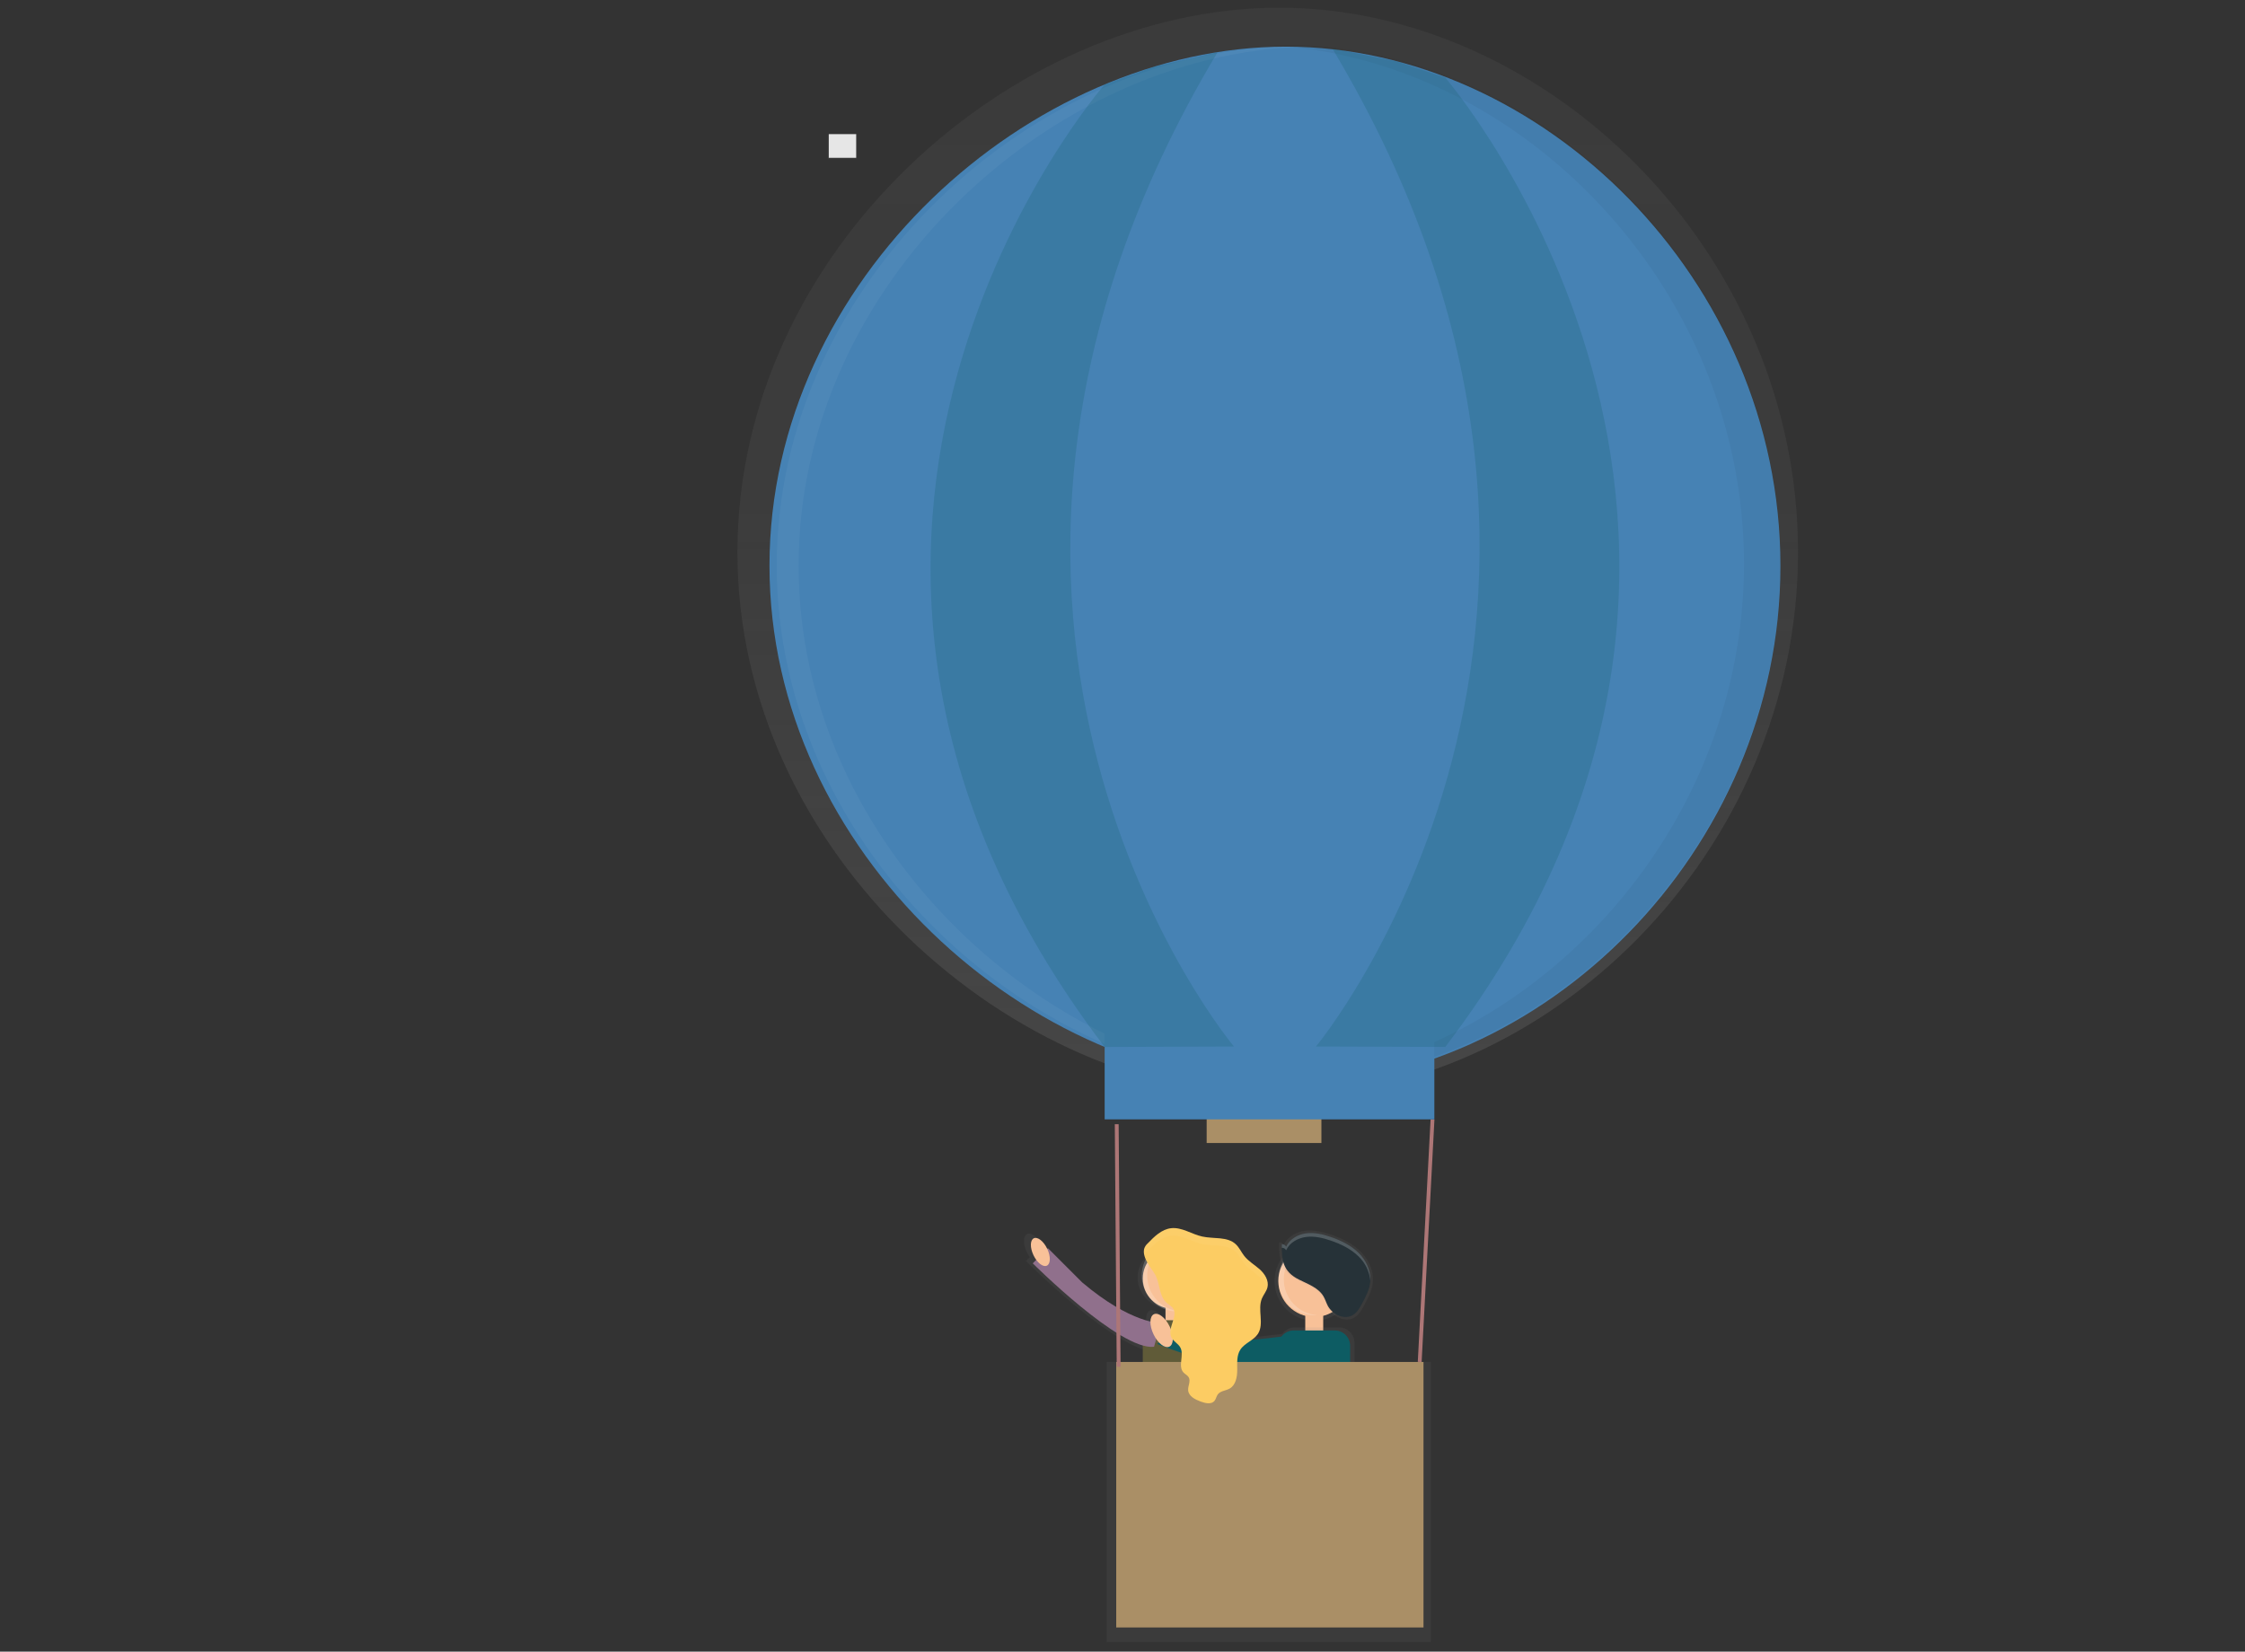 <svg width="1166" height="858" viewBox="0 0 1166 858" fill="none" xmlns="http://www.w3.org/2000/svg">
<rect x="0" y="0" width="1166" height="858" fill="#333333" stroke="none"/>
<path d="M933.86 286.87C933.86 443.1 803.35 569.74 664.39 569.74C525.43 569.74 383 443.1 383 286.87C383 130.64 525.43 4 664.39 4C803.35 4 933.86 130.65 933.86 286.87Z" fill="url(#paint0_linear)"/>
<path d="M924.71 293.87C924.71 442.78 800.31 563.5 667.85 563.5C535.39 563.5 399.65 442.79 399.65 293.87C399.65 144.95 535.4 24.24 667.86 24.24C800.32 24.24 924.71 145 924.71 293.87Z" fill="#4682B4"/>
<path d="M628.67 663.58C628.67 654.17 620.2 646.58 609.75 646.58C599.3 646.58 590.83 654.21 590.83 663.58C590.83 671.51 596.83 678.16 605.02 680.06V693.39H614.48V680.06C622.64 678.16 628.67 671.52 628.67 663.58Z" fill="url(#paint1_linear)"/>
<path d="M560.53 665.71L541.37 646.55L540.99 646.93V646.84C538.99 642.6 535.59 639.98 533.47 640.99C531.35 642 531.27 646.27 533.3 650.51C533.735 651.42 534.254 652.287 534.85 653.1L532.85 655.1C532.85 655.1 581.85 704.1 600.99 701.95L604.6 688.59C604.6 688.59 588.22 689.13 560.53 665.71Z" fill="url(#paint2_linear)"/>
<path d="M609.29 679.92C617.994 679.92 625.05 672.864 625.05 664.16C625.05 655.456 617.994 648.4 609.29 648.4C600.586 648.4 593.53 655.456 593.53 664.16C593.53 672.864 600.586 679.92 609.29 679.92Z" fill="#F8C198"/>
<path d="M613.23 675.99H605.35V691.75H613.23V675.99Z" fill="#F8C198"/>
<path d="M617.05 685.84H601.53C597.112 685.84 593.53 689.422 593.53 693.84V748.77C593.53 753.188 597.112 756.77 601.53 756.77H617.05C621.468 756.77 625.05 753.188 625.05 748.77V693.84C625.05 689.422 621.468 685.84 617.05 685.84Z" fill="#605B38"/>
<path d="M602.78 687.27C602.78 687.27 587.62 687.81 562 666.13L544.27 648.4L536.39 656.28C536.39 656.28 581.71 701.6 599.39 699.63L602.78 687.27Z" fill="#90708C"/>
<path d="M543.732 657.48C545.695 656.541 545.764 652.598 543.887 648.672C542.009 644.745 538.895 642.324 536.932 643.263C534.969 644.202 534.9 648.145 536.778 652.071C538.656 655.998 541.769 658.419 543.732 657.48Z" fill="#F8C198"/>
<path d="M682.59 686.12C693.984 686.12 703.22 676.884 703.22 665.49C703.22 654.096 693.984 644.86 682.59 644.86C671.196 644.86 661.96 654.096 661.96 665.49C661.96 676.884 671.196 686.12 682.59 686.12Z" fill="url(#paint3_linear)"/>
<path d="M682.59 684.14C692.89 684.14 701.24 675.79 701.24 665.49C701.24 655.19 692.89 646.84 682.59 646.84C672.29 646.84 663.94 655.19 663.94 665.49C663.94 675.79 672.29 684.14 682.59 684.14Z" fill="#F8C198"/>
<path d="M687.25 679.48H677.92V698.13H687.25V679.48Z" fill="#F8C198"/>
<path d="M695.53 689.56H672.43C671.166 689.563 669.921 689.87 668.8 690.455C667.68 691.04 666.716 691.885 665.99 692.92C648.44 695.2 612.33 698.72 608.67 689.56L606.99 690.82C606.689 689.666 606.277 688.544 605.76 687.47C603.44 682.63 599.6 679.64 597.18 680.8C594.76 681.96 594.67 686.8 596.99 691.66C597.755 693.28 598.767 694.771 599.99 696.08L598.99 696.85C598.99 696.85 635.92 712.4 664.58 710.46V769.13C664.585 771.221 665.418 773.225 666.897 774.703C668.375 776.182 670.379 777.015 672.47 777.02H695.57C697.661 777.015 699.665 776.182 701.143 774.703C702.622 773.225 703.455 771.221 703.46 769.13V697.44C703.452 695.344 702.612 693.337 701.126 691.859C699.639 690.382 697.626 689.555 695.53 689.56Z" fill="url(#paint4_linear)"/>
<path d="M693.23 691.14H671.93C667.512 691.14 663.93 694.722 663.93 699.14V767.07C663.93 771.488 667.512 775.07 671.93 775.07H693.23C697.648 775.07 701.23 771.488 701.23 767.07V699.14C701.23 694.722 697.648 691.14 693.23 691.14Z" fill="#0D5C63"/>
<path d="M674.42 693.05C674.42 693.05 614.97 702.79 610.31 691.13L600.98 698.13C600.98 698.13 645.28 716.78 673.25 709.79C701.22 702.8 674.42 693.05 674.42 693.05Z" fill="#0D5C63"/>
<path d="M607.344 699.551C609.665 698.441 609.745 693.772 607.522 689.124C605.299 684.475 601.614 681.607 599.293 682.717C596.971 683.828 596.891 688.496 599.114 693.145C601.337 697.793 605.022 700.661 607.344 699.551Z" fill="#F8C198"/>
<path d="M664.36 645.35C664.844 645.31 665.328 645.42 665.746 645.665C666.165 645.911 666.498 646.279 666.7 646.72C668.62 642.52 673.16 639.95 677.7 639.36C682.24 638.77 686.91 639.87 691.28 641.36C696.87 643.27 702.34 645.91 706.55 650.05C710.76 654.19 713.55 660.05 713.06 665.92C712.68 670.25 710.59 674.22 708.53 678.04C707.26 680.41 705.88 682.87 703.61 684.3C698.87 687.3 692.15 684.13 689.61 679.14C688.77 677.49 688.25 675.69 687.32 674.14C684.51 669.3 678.69 667.32 673.68 664.81C664.92 660.36 664.23 654.24 664.36 645.35Z" fill="url(#paint5_linear)"/>
<path d="M743.15 707.51H574.75V853H743.15V707.51Z" fill="url(#paint6_linear)"/>
<path d="M739.33 707.51H579.74V845.43H739.33V707.51Z" fill="#AA8F66"/>
<path d="M737.36 707.51L744.02 581.48" stroke="#AD7676" stroke-width="2" stroke-miterlimit="10"/>
<path d="M581 710L580 584" stroke="#AD7676" stroke-width="2" stroke-miterlimit="10"/>
<path opacity="0.2" d="M666.77 664.55C666.779 659.857 668.559 655.34 671.753 651.901C674.947 648.462 679.32 646.355 684 646C683.53 646 683.06 645.93 682.58 645.93C677.634 645.93 672.89 647.895 669.392 651.392C665.895 654.89 663.93 659.634 663.93 664.58C663.93 669.526 665.895 674.27 669.392 677.768C672.89 681.265 677.634 683.23 682.58 683.23C683.06 683.23 683.53 683.23 684 683.16C679.31 682.804 674.928 680.688 671.732 677.237C668.537 673.786 666.764 669.254 666.77 664.55Z" fill="white"/>
<path opacity="0.2" d="M595.82 662.66C595.822 657.958 597.601 653.431 600.8 649.986C603.999 646.54 608.381 644.431 613.07 644.08C612.6 644.08 612.13 644.01 611.65 644.01C606.704 644.01 601.96 645.975 598.462 649.472C594.965 652.97 593 657.714 593 662.66C593 667.606 594.965 672.35 598.462 675.848C601.96 679.345 606.704 681.31 611.65 681.31C612.13 681.31 612.6 681.31 613.07 681.24C608.381 680.889 603.999 678.78 600.8 675.334C597.601 671.889 595.822 667.362 595.82 662.66Z" fill="white"/>
<path d="M606.18 677C607.192 677.674 608.136 678.444 609 679.3C612.35 683.47 606 689.93 608.38 694.73C609.43 696.85 611.93 697.93 613.05 700.01C615.18 703.96 611.61 709.74 614.7 713.01C615.53 713.88 616.7 714.39 617.35 715.41C618.6 717.41 616.85 720.07 617.13 722.41C617.48 725.41 620.76 727.01 623.59 728.07C626 728.97 629.16 729.69 630.8 727.7C631.59 726.7 631.74 725.39 632.48 724.38C633.86 722.49 636.64 722.48 638.67 721.32C641.82 719.52 642.59 715.32 642.59 711.71C642.59 708.1 642.23 704.16 644.21 701.11C646.45 697.65 651.1 696.36 653.34 692.9C656.73 687.64 652.99 680.29 655.41 674.52C656.25 672.52 657.79 670.83 658.29 668.73C659.12 665.26 656.9 661.73 654.29 659.4C651.68 657.07 648.42 655.24 646.21 652.4C644.66 650.4 643.65 648.05 641.82 646.34C637.38 642.2 630.32 643.68 624.39 642.34C618.9 641.15 613.84 637.39 608.25 638.02C603.36 638.57 599.54 642.33 596.13 645.88C595.234 646.655 594.576 647.667 594.23 648.8C593.23 653.63 597.92 658.6 599.98 662.14C602.61 666.88 601.8 673.33 606.18 677Z" fill="#FCCC63"/>
<g opacity="0.2">
<path opacity="0.2" d="M596.07 649.79C599.48 646.24 603.3 642.48 608.19 641.93C613.77 641.3 618.84 645.06 624.33 646.25C630.26 647.54 637.33 646.06 641.76 650.25C643.59 651.96 644.6 654.35 646.15 656.31C648.36 659.1 651.58 660.89 654.23 663.31C656.07 664.863 657.438 666.9 658.18 669.19C658.18 669.08 658.25 668.97 658.28 668.86C659.11 665.39 656.89 661.86 654.23 659.53C651.57 657.2 648.36 655.37 646.15 652.53C644.6 650.53 643.59 648.18 641.76 646.47C637.32 642.33 630.26 643.81 624.33 642.47C618.84 641.28 613.78 637.52 608.19 638.15C603.3 638.7 599.48 642.46 596.07 646.01C595.174 646.785 594.516 647.797 594.17 648.93C593.967 650.033 594.012 651.167 594.3 652.25C594.713 651.316 595.316 650.478 596.07 649.79Z" fill="white"/>
<path opacity="0.2" d="M617.47 719.43C617.194 720.405 617.079 721.418 617.13 722.43C617.173 722.8 617.264 723.163 617.4 723.51C617.72 722.09 618.07 720.66 617.47 719.43Z" fill="white"/>
<path opacity="0.2" d="M613.64 705.59C613.371 707.243 613.331 708.926 613.52 710.59C613.783 708.936 613.824 707.255 613.64 705.59Z" fill="white"/>
<path opacity="0.2" d="M654.76 688.36C654.856 686.185 654.799 684.007 654.59 681.84C654.493 684.015 654.55 686.193 654.76 688.36Z" fill="white"/>
<path opacity="0.2" d="M642.55 712.82C642.55 712.46 642.55 712.1 642.55 711.75C642.55 711.57 642.55 711.39 642.55 711.21C642.56 711.75 642.55 712.29 642.55 712.82Z" fill="white"/>
<path opacity="0.2" d="M609.73 684.42C609.01 687.57 607.18 691.03 608.08 693.97C608.78 690.68 610.7 687.21 609.73 684.42Z" fill="white"/>
</g>
<path d="M665.77 646.32C666.225 646.283 666.68 646.387 667.074 646.618C667.467 646.848 667.78 647.195 667.97 647.61C669.78 643.61 674.05 641.23 678.37 640.67C682.69 640.11 687.05 641.15 691.17 642.56C696.44 644.36 701.59 646.85 705.56 650.75C709.53 654.65 712.18 660.16 711.69 665.75C711.33 669.83 709.36 673.57 707.42 677.17C706.22 679.4 704.92 681.72 702.78 683.07C698.31 685.88 691.98 682.91 689.57 678.21C688.78 676.66 688.29 674.96 687.41 673.46C684.76 668.9 679.27 667.04 674.56 664.67C666.29 660.48 665.64 654.71 665.77 646.32Z" fill="#263238"/>
<path opacity="0.2" d="M665.77 648.22C666.225 648.183 666.68 648.287 667.074 648.518C667.467 648.748 667.78 649.095 667.97 649.51C669.78 645.51 674.05 643.13 678.37 642.57C682.69 642.01 687.05 643.05 691.17 644.46C696.44 646.26 701.59 648.75 705.56 652.65C709.076 655.985 711.262 660.484 711.71 665.31C712.04 659.9 709.43 654.57 705.56 650.76C701.69 646.95 696.44 644.37 691.17 642.57C687.05 641.16 682.68 640.12 678.37 640.68C674.06 641.24 669.78 643.68 667.97 647.62C667.78 647.205 667.467 646.858 667.074 646.628C666.68 646.397 666.225 646.293 665.77 646.33C665.77 647.14 665.77 647.93 665.77 648.69C665.76 648.53 665.76 648.37 665.77 648.22Z" fill="white"/>
<path d="M686.31 572.96H626.71V593.77H686.31V572.96Z" fill="#AA8F66"/>
<g opacity="0.2">
<path opacity="0.2" d="M667.86 23.3C664.7 23.3 661.55 23.39 658.39 23.53C787.25 29.09 905.8 147.53 905.8 292.93C905.8 438.33 787.24 556.77 658.39 562.33C661.55 562.47 664.71 562.56 667.86 562.56C800.31 562.56 924.72 441.84 924.72 292.93C924.72 144.02 800.31 23.3 667.86 23.3Z" fill="black"/>
</g>
<g opacity="0.2">
<path opacity="0.2" d="M414.78 293.87C414.78 147.09 546.68 27.7 677.31 24.32C675.42 24.32 673.53 24.24 671.64 24.24C539.19 24.24 403.43 145 403.43 293.87C403.43 442.74 539.19 563.5 671.64 563.5C673.53 563.5 675.42 563.5 677.31 563.42C546.69 560 414.78 440.66 414.78 293.87Z" fill="white"/>
</g>
<path d="M744.97 525.66H573.73V581.48H744.97V525.66Z" fill="#4682B4"/>
<path opacity="0.2" d="M573.72 43.88C573.72 43.88 370.32 276.37 573.72 543.88L640.89 543.65C640.89 543.65 455.46 322.65 632.38 27.1L599.27 34.65L573.72 43.88Z" fill="#0D5C63"/>
<path opacity="0.2" d="M750.64 40.33C750.64 40.33 954.04 276.33 750.64 543.87L683.47 543.64C683.47 543.64 868.9 320.76 691.98 25.2L725.07 31.81L750.64 40.33Z" fill="#0D5C63"/>
<path d="M445.01 69.68H430V82.64H445.01V69.68Z" fill="url(#paint7_linear)"/>
<path d="M444.67 69.68H430.45V81.97H444.67V69.68Z" fill="#E6E6E6"/>
<g opacity="0.2">
<path opacity="0.2" d="M433.81 70.74C433.795 70.829 433.795 70.921 433.81 71.01C433.806 71.043 433.806 71.077 433.81 71.11C433.852 70.99 433.852 70.86 433.81 70.74Z" fill="white"/>
<path opacity="0.2" d="M433.47 69.5C433.45 69.646 433.45 69.794 433.47 69.94C433.489 69.794 433.489 69.646 433.47 69.5Z" fill="white"/>
</g>
<g opacity="0.2">
<path opacity="0.2" d="M917.32 83.27C917.299 83.396 917.299 83.524 917.32 83.65C917.315 83.693 917.315 83.737 917.32 83.78C917.377 83.615 917.377 83.435 917.32 83.27Z" fill="white"/>
<path opacity="0.2" d="M916.84 81.55C916.812 81.756 916.812 81.964 916.84 82.17C916.868 81.964 916.868 81.756 916.84 81.55Z" fill="white"/>
</g>
<defs>
<linearGradient id="paint0_linear" x1="658.43" y1="569.75" x2="658.43" y2="4" gradientUnits="userSpaceOnUse">
<stop stop-color="#808080" stop-opacity="0.25"/>
<stop offset="0.54" stop-color="#808080" stop-opacity="0.12"/>
<stop offset="1" stop-color="#808080" stop-opacity="0.1"/>
</linearGradient>
<linearGradient id="paint1_linear" x1="26574.8" y1="34227.6" x2="26574.8" y2="32035" gradientUnits="userSpaceOnUse">
<stop stop-color="#808080" stop-opacity="0.25"/>
<stop offset="0.54" stop-color="#808080" stop-opacity="0.12"/>
<stop offset="1" stop-color="#808080" stop-opacity="0.1"/>
</linearGradient>
<linearGradient id="paint2_linear" x1="47479.7" y1="45103.6" x2="47479.7" y2="41354.8" gradientUnits="userSpaceOnUse">
<stop stop-color="#808080" stop-opacity="0.25"/>
<stop offset="0.54" stop-color="#808080" stop-opacity="0.12"/>
<stop offset="1" stop-color="#808080" stop-opacity="0.1"/>
</linearGradient>
<linearGradient id="paint3_linear" x1="31550.9" y1="29160.5" x2="31550.9" y2="27458.5" gradientUnits="userSpaceOnUse">
<stop stop-color="#808080" stop-opacity="0.25"/>
<stop offset="0.54" stop-color="#808080" stop-opacity="0.12"/>
<stop offset="1" stop-color="#808080" stop-opacity="0.1"/>
</linearGradient>
<linearGradient id="paint4_linear" x1="79147.6" y1="77953.9" x2="79147.6" y2="68647.4" gradientUnits="userSpaceOnUse">
<stop stop-color="#808080" stop-opacity="0.25"/>
<stop offset="0.54" stop-color="#808080" stop-opacity="0.12"/>
<stop offset="1" stop-color="#808080" stop-opacity="0.1"/>
</linearGradient>
<linearGradient id="paint5_linear" x1="38005.6" y1="33464.8" x2="38005.6" y2="31324" gradientUnits="userSpaceOnUse">
<stop stop-color="#808080" stop-opacity="0.25"/>
<stop offset="0.54" stop-color="#808080" stop-opacity="0.12"/>
<stop offset="1" stop-color="#808080" stop-opacity="0.1"/>
</linearGradient>
<linearGradient id="paint6_linear" x1="122665" y1="125538" x2="122665" y2="104371" gradientUnits="userSpaceOnUse">
<stop stop-color="#808080" stop-opacity="0.25"/>
<stop offset="0.54" stop-color="#808080" stop-opacity="0.12"/>
<stop offset="1" stop-color="#808080" stop-opacity="0.1"/>
</linearGradient>
<linearGradient id="paint7_linear" x1="7053.32" y1="1231.41" x2="7053.32" y2="1063.45" gradientUnits="userSpaceOnUse">
<stop stop-color="#808080" stop-opacity="0.25"/>
<stop offset="0.54" stop-color="#808080" stop-opacity="0.12"/>
<stop offset="1" stop-color="#808080" stop-opacity="0.1"/>
</linearGradient>
</defs>
</svg>
